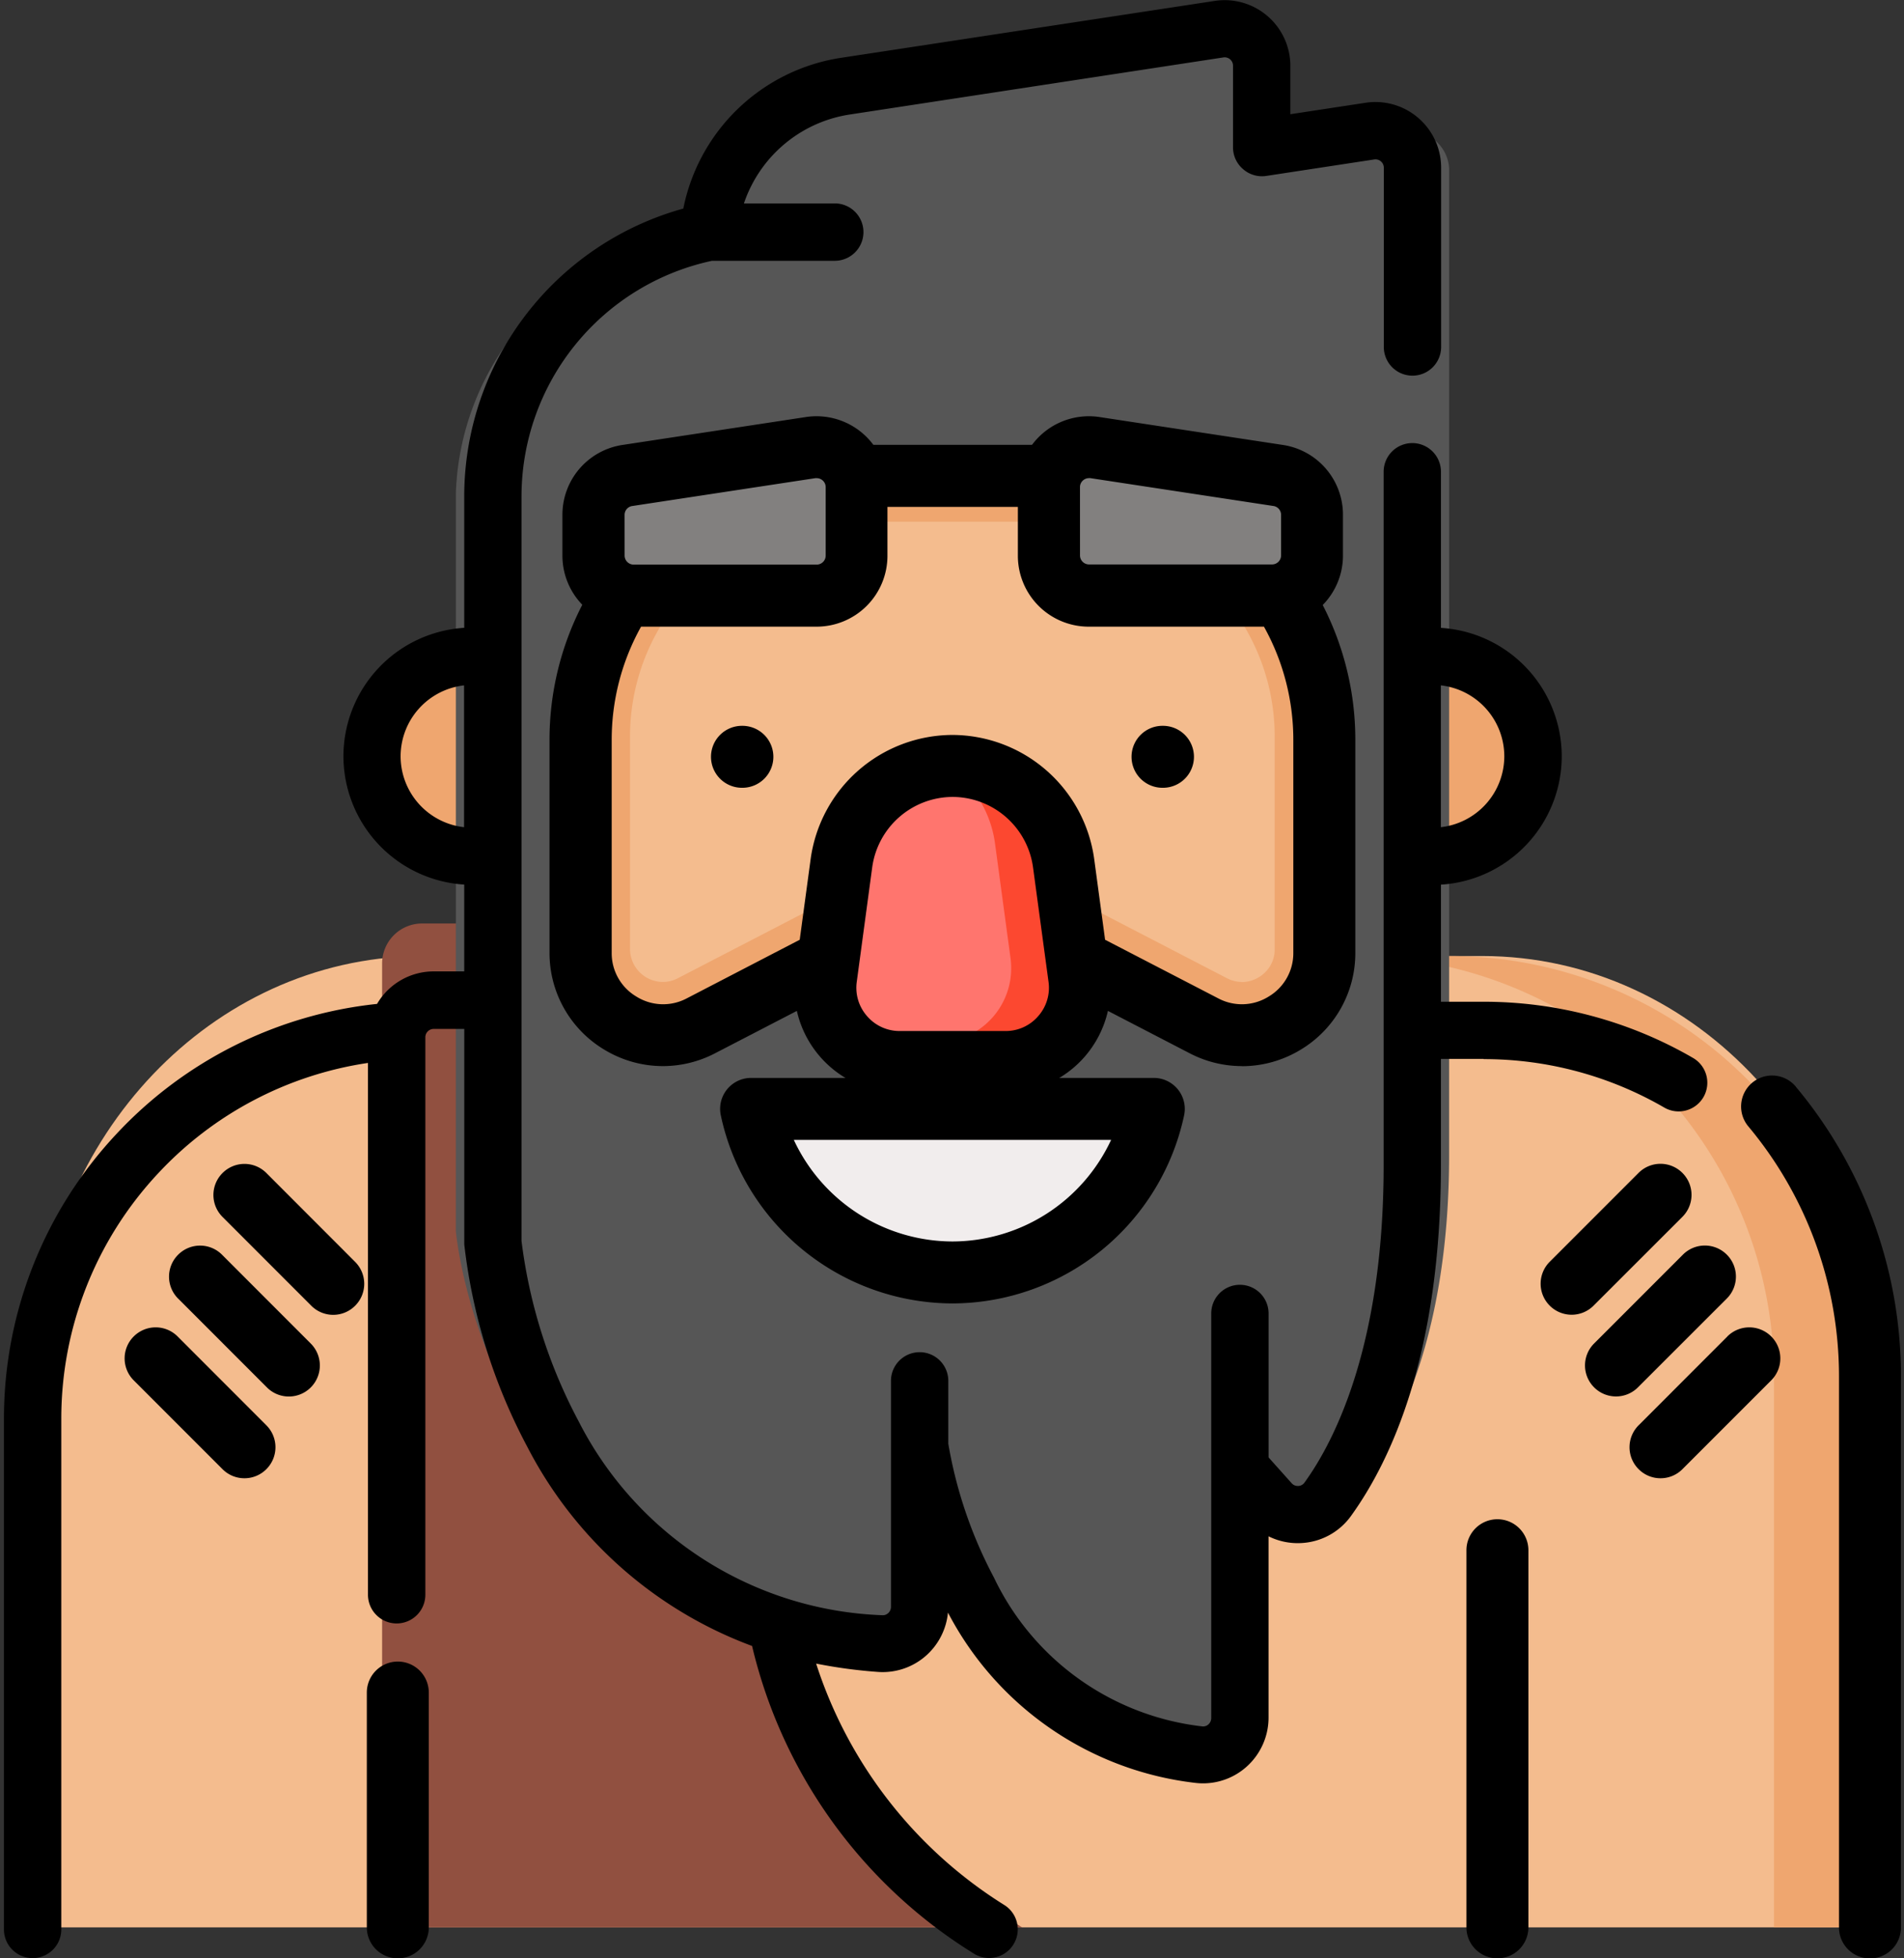 <svg id="Grupo_54953" data-name="Grupo 54953" xmlns="http://www.w3.org/2000/svg" xmlns:xlink="http://www.w3.org/1999/xlink" width="56.411" height="58" viewBox="0 0 56.411 58">
  <rect x="0" y="0" width="56.411" height="58" fill="#333333" stroke="none"/>
  <defs>
    <clipPath id="clip-path">
      <rect id="SVGID" width="56.411" height="58" fill="none"/>
    </clipPath>
  </defs>
  <path id="Trazado_103911" data-name="Trazado 103911" d="M-804.284-270.69v16.325h-54.365V-270.69c0-6.605,4.752-12.009,10.755-12.417q.363-.027.731-.026h31.392c6.343,0,11.487,5.571,11.487,12.443Zm0,0" transform="translate(859.686 311.448)" fill="#f4bc8e"/>
  <path id="Trazado_103912" data-name="Trazado 103912" d="M-487.73-270.69v16.325h-2.844V-270.69a12.442,12.442,0,0,0-12.441-12.443h2.843A12.443,12.443,0,0,1-487.73-270.69Zm0,0" transform="translate(543.133 311.448)" fill="#efa66f"/>
  <path id="Trazado_103913" data-name="Trazado 103913" d="M-744.667-261.268h-18.962v-28.547A1.185,1.185,0,0,1-762.444-291h10.684v16.744a14.9,14.9,0,0,0,7.093,12.988Zm0,0" transform="translate(774.95 318.351)" fill="#915040"/>
  <path id="Trazado_103914" data-name="Trazado 103914" d="M-512.77-377.569a3.2,3.2,0,0,1-3.2,3.2,3.2,3.2,0,0,1-3.2-3.2,3.2,3.2,0,0,1,3.2-3.2,3.2,3.2,0,0,1,3.2,3.2Zm0,0" transform="translate(558.293 400.028)" fill="#efa66f"/>
  <path id="Trazado_103915" data-name="Trazado 103915" d="M-763.633-377.569a3.2,3.2,0,0,1-3.2,3.2,3.2,3.2,0,0,1-3.2-3.2,3.2,3.2,0,0,1,3.2-3.2,3.2,3.2,0,0,1,3.2,3.2Zm0,0" transform="translate(780.95 400.028)" fill="#efa66f"/>
  <path id="Trazado_103916" data-name="Trazado 103916" d="M-713.9-541.035v-2.395a1.156,1.156,0,0,0-1.363-1.072l-11.941,1.665a4.945,4.945,0,0,0-4.383,4.277,8.1,8.1,0,0,0-6.913,7.733v21.862s.963,11.008,12.4,11.765a1.144,1.144,0,0,0,1.262-1.083V-503s1.137,8.22,8.939,9.056a1.148,1.148,0,0,0,1.311-1.079v-7.311l.97.993a1.253,1.253,0,0,0,1.84-.084c1.086-1.377,2.706-4.345,2.706-9.794v-29.226a1.155,1.155,0,0,0-1.363-1.073Zm0,0" transform="translate(752.006 545.432)" fill="#565656"/>
  <path id="Trazado_103917" data-name="Trazado 103917" d="M-686.334-410.648v-6.3a7.824,7.824,0,0,0-7.824-7.824h-6.39a7.824,7.824,0,0,0-7.824,7.824v6.3a2.443,2.443,0,0,0,3.565,2.169l6.331-3.278a2.443,2.443,0,0,1,2.246,0l6.33,3.278a2.443,2.443,0,0,0,3.566-2.169Zm0,0" transform="translate(725.571 438.797)" fill="#efa66f"/>
  <path id="Trazado_103918" data-name="Trazado 103918" d="M-678.265-399.162a.962.962,0,0,1-.446-.113l-6.33-3.278a3.936,3.936,0,0,0-1.8-.438,3.933,3.933,0,0,0-1.8.438l-6.33,3.278a.962.962,0,0,1-.446.113.979.979,0,0,1-.976-.977v-6.3a6.363,6.363,0,0,1,6.355-6.355h6.39a6.362,6.362,0,0,1,6.355,6.355v6.3a.943.943,0,0,1-.292.7,1,1,0,0,1-.683.281Zm0,0" transform="translate(715.059 428.245)" fill="#f4bc8e"/>
  <path id="Trazado_103919" data-name="Trazado 103919" d="M-643.91-345.884h-3.133a2.2,2.2,0,0,1-2.183-2.5l.458-3.393a3.322,3.322,0,0,1,3.292-2.877,3.321,3.321,0,0,1,3.292,2.877l.459,3.393a2.2,2.2,0,0,1-2.183,2.5Zm0,0" transform="translate(673.696 376.76)" fill="#ff756e"/>
  <path id="Trazado_103920" data-name="Trazado 103920" d="M-623.784-345.888H-625.7a2.2,2.2,0,0,0,2.183-2.5l-.459-3.393a3.309,3.309,0,0,0-1.106-2.055,3.283,3.283,0,0,0-1.226-.679,3.25,3.25,0,0,1,.958-.142,3.31,3.31,0,0,1,2.185.821,3.309,3.309,0,0,1,1.106,2.055l.459,3.393a2.2,2.2,0,0,1-2.184,2.5Zm0,0" transform="translate(653.456 376.763)" fill="#fc4830"/>
  <path id="Trazado_103921" data-name="Trazado 103921" d="M-667.156-260.527a6.1,6.1,0,0,0,5.966,4.843,6.1,6.1,0,0,0,5.966-4.843Zm0,0" transform="translate(689.409 293.388)" fill="#f1eded"/>
  <path id="Trazado_103922" data-name="Trazado 103922" d="M-588.595-427.289h-5.423a1.185,1.185,0,0,1-1.185-1.185V-430.5a1.185,1.185,0,0,1,1.363-1.171l5.423.825a1.185,1.185,0,0,1,1.006,1.171v1.2a1.185,1.185,0,0,1-1.185,1.184Zm0,0" transform="translate(625.703 445.26)" fill="#82807f"/>
  <g id="Grupo_54952" data-name="Grupo 54952" transform="translate(0 0)">
    <g id="Grupo_54951" data-name="Grupo 54951" clip-path="url(#clip-path)">
      <path id="Trazado_103923" data-name="Trazado 103923" d="M-704.161-427.615h5.021a1.1,1.1,0,0,0,1.1-1.1v-1.877a1.1,1.1,0,0,0-1.262-1.084l-5.021.763a1.1,1.1,0,0,0-.932,1.084v1.114a1.1,1.1,0,0,0,1.1,1.1Zm0,0" transform="translate(723.63 445.342)" fill="#82807f"/>
      <path id="Trazado_103924" data-name="Trazado 103924" d="M-822.286-520.633a10.665,10.665,0,0,1,5.348,1.434.844.844,0,0,0,.426.115.85.85,0,0,0,.736-.423.849.849,0,0,0-.309-1.161,12.362,12.362,0,0,0-6.2-1.664h-1.268V-525.8a3.817,3.817,0,0,0,3.579-3.8,3.817,3.817,0,0,0-3.579-3.805v-4.623a.849.849,0,0,0-.849-.85.849.849,0,0,0-.849.85v20.537c0,5.357-1.469,8.191-2.345,9.4a.234.234,0,0,1-.182.1.242.242,0,0,1-.2-.083l-.682-.762V-513.1a.85.85,0,0,0-.85-.849.849.849,0,0,0-.849.849v11.983a.252.252,0,0,1-.085.189.231.231,0,0,1-.181.058,7.824,7.824,0,0,1-6.171-4.406,13.152,13.152,0,0,1-1.353-3.965v-1.862a.85.85,0,0,0-.85-.85.85.85,0,0,0-.849.85v6.692a.248.248,0,0,1-.08.184.233.233,0,0,1-.178.064,10.522,10.522,0,0,1-8.994-5.74,15.394,15.394,0,0,1-1.694-5.345v-22.061a7.143,7.143,0,0,1,5.644-6.968h3.637a.85.85,0,0,0,.85-.85.85.85,0,0,0-.85-.85h-2.691a3.936,3.936,0,0,1,3.146-2.634L-830-550.3a.247.247,0,0,1,.2.057.245.245,0,0,1,.086.188v2.421a.848.848,0,0,0,.3.644.848.848,0,0,0,.682.2l3.2-.488a.244.244,0,0,1,.2.057.244.244,0,0,1,.086.188v5.308a.849.849,0,0,0,.849.85.849.849,0,0,0,.849-.85v-5.308a1.944,1.944,0,0,0-.678-1.476,1.943,1.943,0,0,0-1.562-.448l-2.227.339v-1.432a1.944,1.944,0,0,0-.678-1.476,1.945,1.945,0,0,0-1.562-.448l-11.056,1.683A5.633,5.633,0,0,0-846-545.824a8.85,8.85,0,0,0-6.491,8.51v3.907a3.817,3.817,0,0,0-3.579,3.805,3.817,3.817,0,0,0,3.579,3.8v2.571h-.906a1.945,1.945,0,0,0-1.677.963,12.319,12.319,0,0,0-7.736,3.868,12.326,12.326,0,0,0-3.318,8.43v15.114a.849.849,0,0,0,.85.849.849.849,0,0,0,.849-.849v-15.114a10.631,10.631,0,0,1,2.862-7.272,10.627,10.627,0,0,1,6.224-3.278v15.752a.85.85,0,0,0,.85.849.85.85,0,0,0,.85-.849V-521.28a.247.247,0,0,1,.247-.247h.906v6.313c0,.023,0,.045,0,.068a16.8,16.8,0,0,0,1.867,5.994,12.3,12.3,0,0,0,6.66,5.9,14.691,14.691,0,0,0,6.553,9.1.849.849,0,0,0,.469.142.847.847,0,0,0,.708-.38.85.85,0,0,0-.238-1.178,13.213,13.213,0,0,1-5.594-7.162,14.777,14.777,0,0,0,1.835.247,1.939,1.939,0,0,0,1.457-.514,1.959,1.959,0,0,0,.614-1.244,9.5,9.5,0,0,0,7.335,5.045,1.974,1.974,0,0,0,.223.013,1.934,1.934,0,0,0,1.286-.49,1.952,1.952,0,0,0,.654-1.458V-506.5a1.94,1.94,0,0,0,.97.2,1.931,1.931,0,0,0,1.471-.8c1.216-1.684,2.666-4.855,2.666-10.4v-3.14h1.268Zm-32.09-8.969a2.117,2.117,0,0,1,1.88-2.1v4.2a2.116,2.116,0,0,1-1.88-2.1Zm32.7,0a2.117,2.117,0,0,1-1.88,2.1v-4.2a2.117,2.117,0,0,1,1.88,2.1Zm0,0" transform="translate(866.245 552.001)"/>
    </g>
  </g>
  <path id="Trazado_103925" data-name="Trazado 103925" d="M-407.864-253.939a.917.917,0,0,0-1.293-.115.918.918,0,0,0-.114,1.293,11.533,11.533,0,0,1,2.686,7.4v16.325a.918.918,0,0,0,.918.918.917.917,0,0,0,.918-.918v-16.325a13.372,13.372,0,0,0-3.115-8.575Zm0,0" transform="translate(461.07 286.122)"/>
  <path id="Trazado_103926" data-name="Trazado 103926" d="M-770.2-112.691a.918.918,0,0,0-.918.918v6.954a.918.918,0,0,0,.918.918.917.917,0,0,0,.918-.918v-6.954a.918.918,0,0,0-.918-.918Zm0,0" transform="translate(781.986 161.902)"/>
  <path id="Trazado_103927" data-name="Trazado 103927" d="M-695.34-419.917a3.357,3.357,0,0,0,1.745-.493,3.335,3.335,0,0,0,1.613-2.871v-6.3a8.725,8.725,0,0,0-.966-3.995,2.094,2.094,0,0,0,.6-1.463v-1.2a2.09,2.09,0,0,0-1.787-2.079l-5.424-.825a2.1,2.1,0,0,0-1.686.484,2.159,2.159,0,0,0-.316.339h-4.7a2.131,2.131,0,0,0-.316-.339,2.1,2.1,0,0,0-1.686-.484l-5.424.825a2.091,2.091,0,0,0-1.787,2.079v1.2a2.092,2.092,0,0,0,.589,1.455,8.717,8.717,0,0,0-.971,4v6.3a3.335,3.335,0,0,0,1.613,2.871,3.355,3.355,0,0,0,1.745.493,3.357,3.357,0,0,0,1.547-.38l2.423-1.255a3.106,3.106,0,0,0,.692,1.361,3.121,3.121,0,0,0,2.349,1.067h3.133a3.123,3.123,0,0,0,2.35-1.067,3.116,3.116,0,0,0,.692-1.361l2.422,1.255a3.359,3.359,0,0,0,1.547.38Zm-4.8-17.152a.263.263,0,0,1,.093-.2.266.266,0,0,1,.172-.065.257.257,0,0,1,.042,0l5.424.825a.265.265,0,0,1,.227.264v1.2a.267.267,0,0,1-.267.267h-5.423a.267.267,0,0,1-.267-.267Zm-13.492.825a.265.265,0,0,1,.227-.264l5.424-.825.042,0a.267.267,0,0,1,.173.065.265.265,0,0,1,.092.2v2.028a.267.267,0,0,1-.267.267h-5.423a.268.268,0,0,1-.267-.267Zm1.844,14.317a1.494,1.494,0,0,1-1.494-.052,1.493,1.493,0,0,1-.732-1.3v-6.3a6.886,6.886,0,0,1,.87-3.356h5.2a2.1,2.1,0,0,0,2.1-2.1v-1.447h3.864v1.447a2.1,2.1,0,0,0,2.1,2.1h5.191a6.889,6.889,0,0,1,.87,3.356v6.3a1.493,1.493,0,0,1-.732,1.3,1.494,1.494,0,0,1-1.494.052l-3.351-1.735-.323-2.394a4.254,4.254,0,0,0-4.2-3.672,4.253,4.253,0,0,0-4.2,3.672l-.324,2.394Zm10.41.528a1.268,1.268,0,0,1-.968.44h-3.133a1.269,1.269,0,0,1-.968-.44,1.268,1.268,0,0,1-.306-1.019l.458-3.392a2.412,2.412,0,0,1,2.382-2.082,2.412,2.412,0,0,1,2.382,2.082l.459,3.392a1.269,1.269,0,0,1-.306,1.019Zm0,0" transform="translate(732.137 451.495)"/>
  <path id="Trazado_103928" data-name="Trazado 103928" d="M-680.124-362.145h-.016a.918.918,0,0,0-.918.913.918.918,0,0,0,.914.922h.016a.918.918,0,0,0,.918-.913.918.918,0,0,0-.914-.922Zm0,0" transform="translate(702.123 383.642)"/>
  <path id="Trazado_103929" data-name="Trazado 103929" d="M-570.091-360.31h.017a.918.918,0,0,0,.918-.913.918.918,0,0,0-.914-.922h-.017a.917.917,0,0,0-.918.913.917.917,0,0,0,.913.922Zm0,0" transform="translate(604.53 383.642)"/>
  <path id="Trazado_103930" data-name="Trazado 103930" d="M-661.793-268.012h-11.932a.916.916,0,0,0-.712.339.916.916,0,0,0-.186.766,7.038,7.038,0,0,0,6.864,5.574,7.038,7.038,0,0,0,6.864-5.574.918.918,0,0,0-.186-.766.919.919,0,0,0-.713-.339Zm-5.966,4.844a5.2,5.2,0,0,1-4.7-3.008h9.4a5.2,5.2,0,0,1-4.7,3.008Zm0,0" transform="translate(695.978 299.937)"/>
  <path id="Trazado_103931" data-name="Trazado 103931" d="M-453.705-244.84a.918.918,0,0,0,0-1.3.917.917,0,0,0-1.3,0l-2.631,2.631a.918.918,0,0,0,0,1.3.918.918,0,0,0,.649.269.916.916,0,0,0,.649-.269Zm0,0" transform="translate(503.551 280.879)"/>
  <path id="Trazado_103932" data-name="Trazado 103932" d="M-442.977-223.383a.917.917,0,0,0,0-1.3.918.918,0,0,0-1.3,0l-2.631,2.631a.917.917,0,0,0,0,1.3.915.915,0,0,0,.649.269.917.917,0,0,0,.649-.269Zm0,0" transform="translate(494.138 261.842)"/>
  <path id="Trazado_103933" data-name="Trazado 103933" d="M-433.545-203.224l-2.63,2.631a.917.917,0,0,0,0,1.3.912.912,0,0,0,.648.269.912.912,0,0,0,.649-.269l2.631-2.631a.918.918,0,0,0,0-1.3.919.919,0,0,0-1.3,0Zm0,0" transform="translate(484.724 242.806)"/>
  <path id="Trazado_103934" data-name="Trazado 103934" d="M-813.948-246.14a.917.917,0,0,0-1.3,0,.917.917,0,0,0,0,1.3l2.631,2.631a.915.915,0,0,0,.649.269.915.915,0,0,0,.648-.269.917.917,0,0,0,0-1.3Zm0,0" transform="translate(821.841 280.882)"/>
  <path id="Trazado_103935" data-name="Trazado 103935" d="M-824.678-224.681a.918.918,0,0,0-1.3,0,.917.917,0,0,0,0,1.3l2.631,2.631a.916.916,0,0,0,.649.269.916.916,0,0,0,.649-.269.919.919,0,0,0,0-1.3Zm0,0" transform="translate(831.256 261.842)"/>
  <path id="Trazado_103936" data-name="Trazado 103936" d="M-835.406-203.224a.919.919,0,0,0-1.3,0,.918.918,0,0,0,0,1.3l2.631,2.631a.913.913,0,0,0,.649.269.913.913,0,0,0,.649-.269.917.917,0,0,0,0-1.3Zm0,0" transform="translate(840.668 242.806)"/>
  <path id="Trazado_103937" data-name="Trazado 103937" d="M-482.461-147.074a.917.917,0,0,0-.918.918v11.169a.918.918,0,0,0,.918.918.918.918,0,0,0,.918-.918v-11.169a.918.918,0,0,0-.918-.918Zm0,0" transform="translate(526.826 192.07)"/>
</svg>
